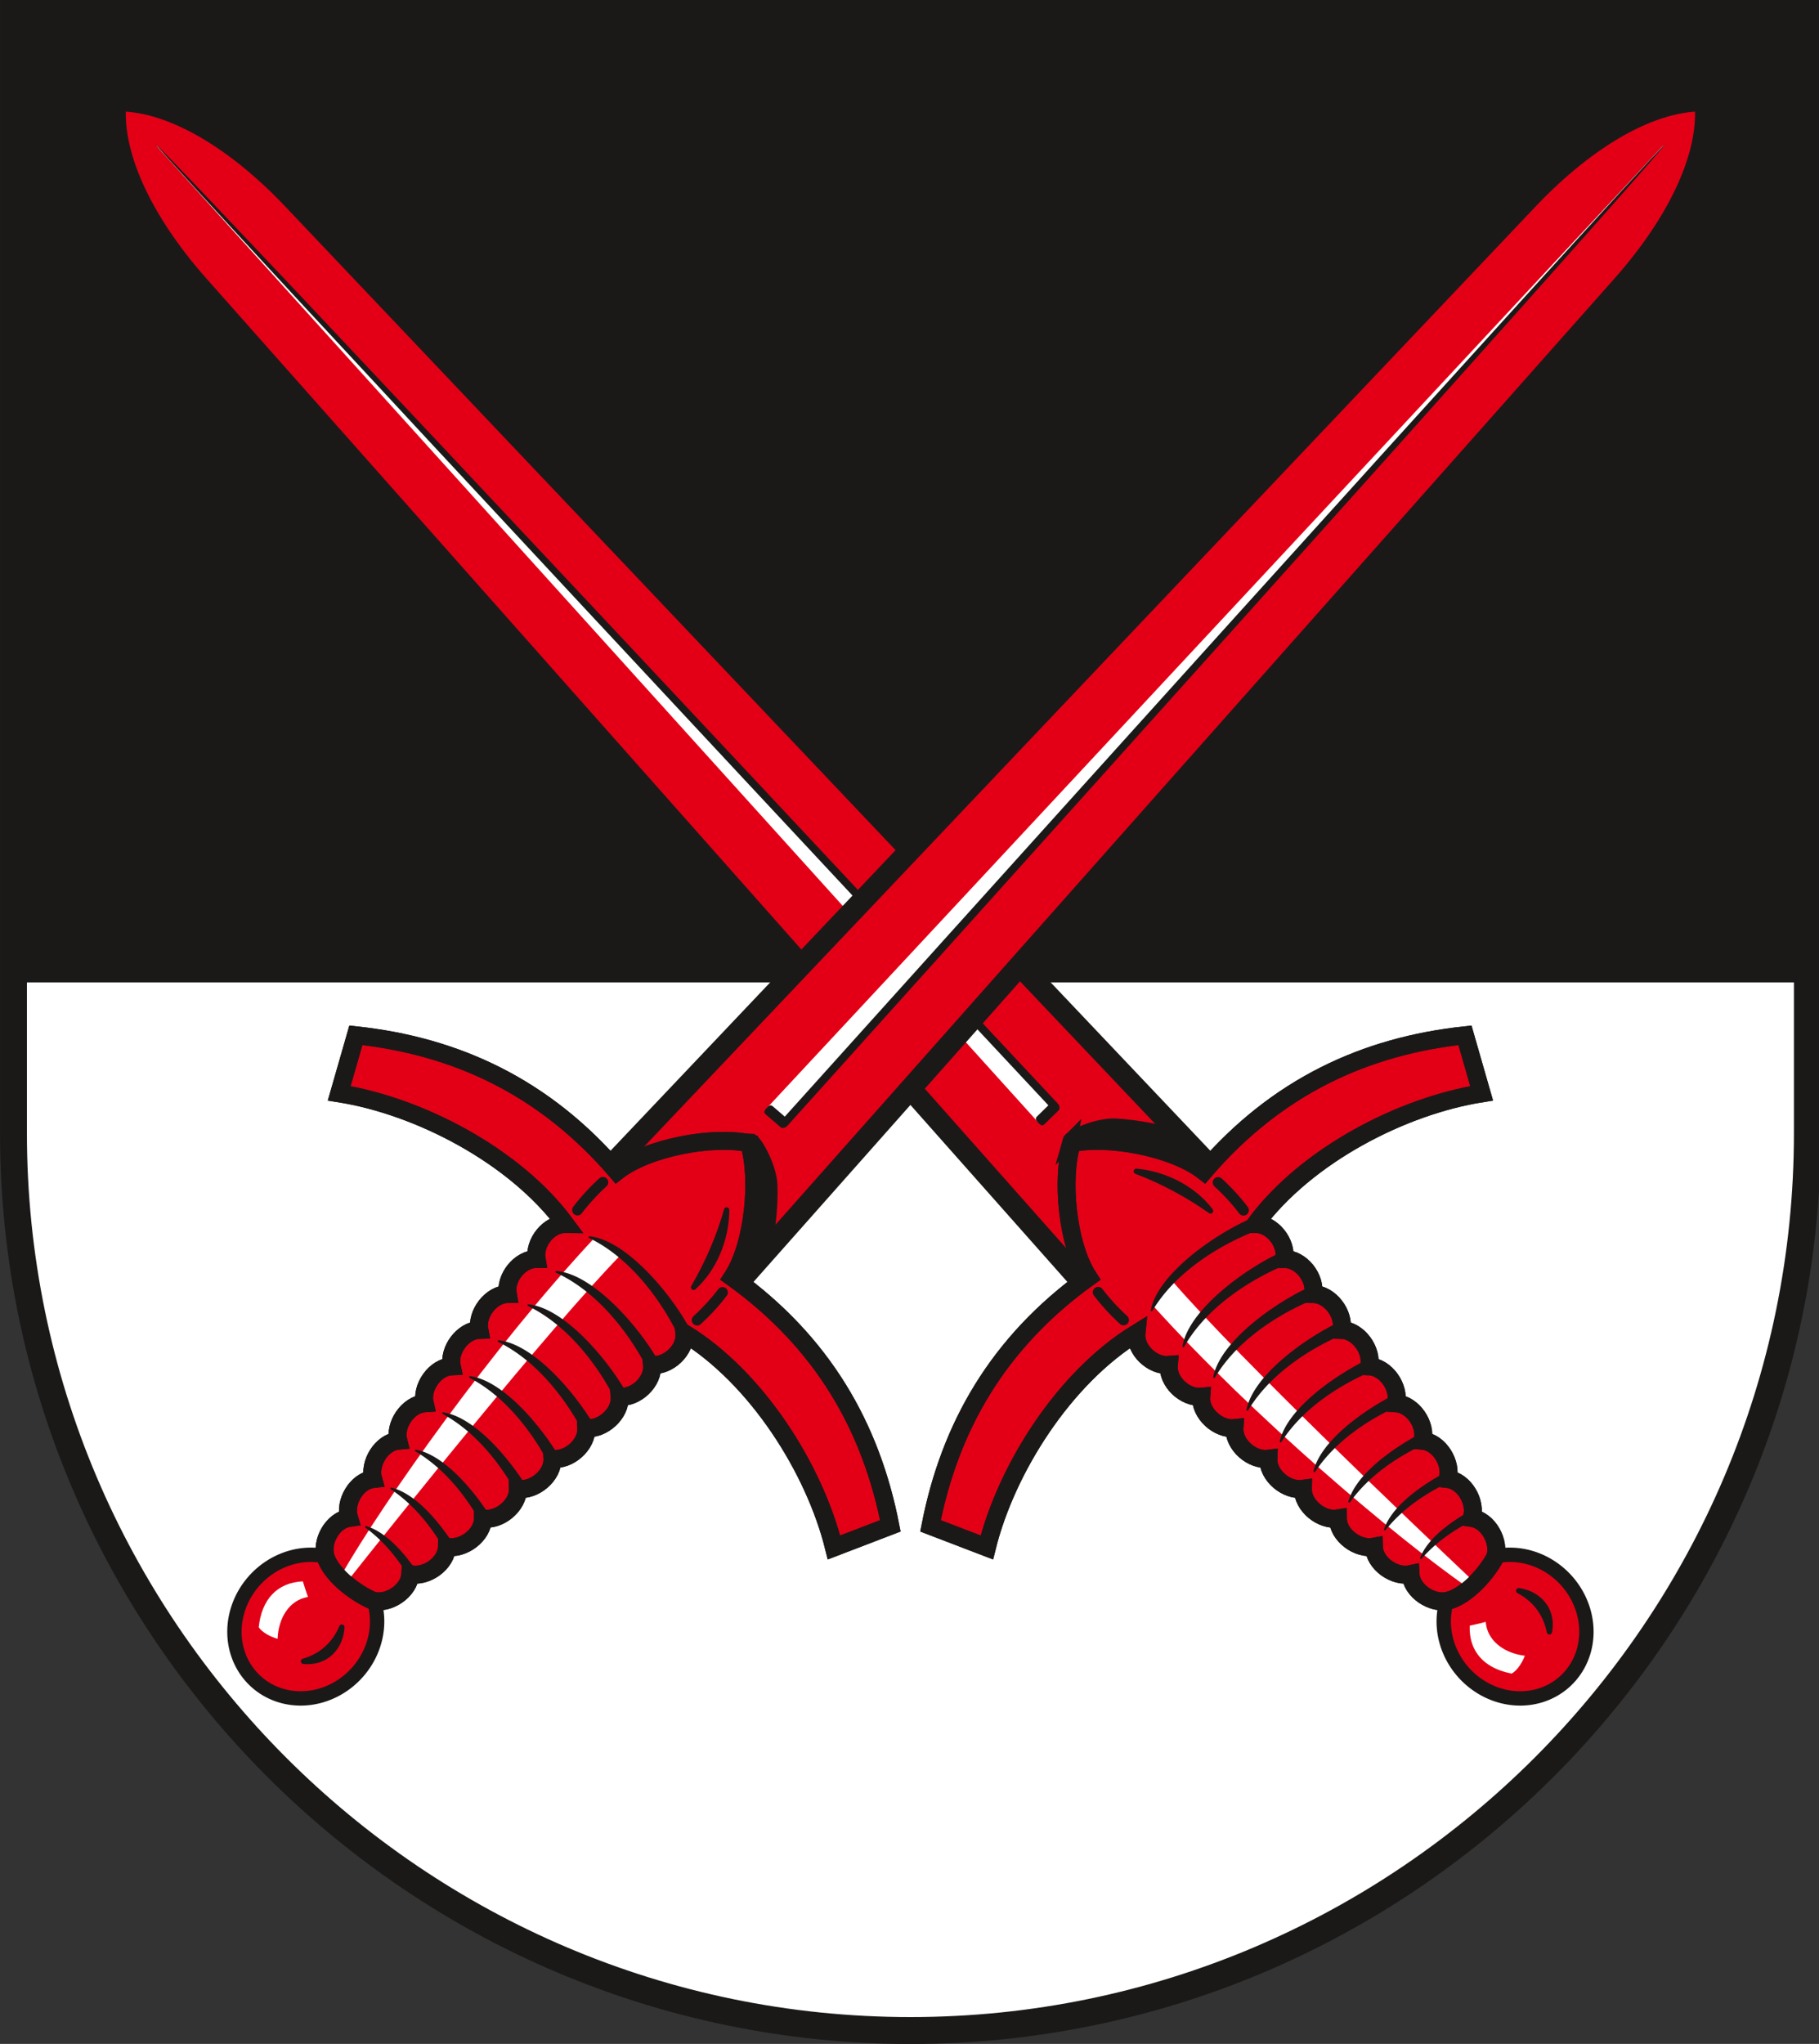 <svg xmlns="http://www.w3.org/2000/svg" width="287.716" height="323.15"><rect width="100%" height="100%" fill="#333333" stroke="none"/><path d="M416.835 533.48c0 78.064-63.67 141.733-141.733 141.733S133.37 611.543 133.37 533.48V356.315h283.465z" style="fill:#fff;fill-rule:evenodd" transform="matrix(1.001 0 0 1.001 -131.373 -354.856)"/><path d="M133.37 356.315v151.654h283.465V356.315z" style="fill:#1b1918;fill-rule:evenodd" transform="matrix(1.001 0 0 1.001 -131.373 -354.856)"/><path d="M416.835 507.969H133.37" style="fill:none;stroke:#1b1918;stroke-width:3.402;stroke-linecap:butt;stroke-linejoin:miter;stroke-dasharray:none" transform="matrix(1.001 0 0 1.001 -131.373 -354.856)"/><path d="M362.728 602.789a10.893 11.709-42.534 0 1 15.943 1.263 10.893 11.709-42.534 1 1-15.943-1.263z" style="fill:#e30016;fill-rule:evenodd;stroke:#1b1918;stroke-width:2.268;stroke-linecap:butt;stroke-linejoin:miter;stroke-dasharray:none" transform="matrix(1.001 0 0 1.001 -131.373 -354.856)"/><path d="M371.217 605.75c2.881.381 5.534 2.733 4.856 6.491-.59-2.98-2.35-5.179-4.856-6.492z" style="fill:#1b1918;fill-rule:evenodd;stroke:#1b1918;stroke-width:.85;stroke-linecap:round;stroke-linejoin:round;stroke-dasharray:none" transform="matrix(1.001 0 0 1.001 -131.373 -354.856)"/><path d="M149.53 370.401c-.929 8.089 3.802 18.791 13.079 29.248l140.02 157.84 13.106-5.923 7.029-12.55-145.218-153.07c-9.62-10.142-19.877-15.775-28.015-15.545z" style="fill:#e30016;fill-rule:evenodd;stroke:#1b1918;stroke-width:3.402;stroke-linecap:butt;stroke-linejoin:miter;stroke-dasharray:none" transform="matrix(1.001 0 0 1.001 -131.373 -354.856)"/><path d="M300.254 534.691c.169-.607 4.38-2.538 7.255-2.396 2.874.141 9.314 1.03 12.105 3.16 2.79 2.13 3.954 3.464 4.428 4.132.475.668-1.727 1.3-2.328 1.852-.602.552-14.49-3.319-16.089-2.977-1.598.341-4.62.122-4.9-.757-.28-.879-.677-1.999-.47-3.014z" style="fill:#1b1918;fill-rule:evenodd;stroke:#1b1918;stroke-width:2.268;stroke-linecap:butt;stroke-linejoin:miter;stroke-dasharray:none" transform="matrix(1.001 0 0 1.001 -131.373 -354.856)"/><path d="M300.604 535.072c-1.703 5.47-.762 15.984 2.636 21.183-14.353 10.307-21.927 23.695-24.966 39.247l8.907 3.413c3.066-12.364 12.133-26.753 23.64-33.835-.262 2.641 2.545 5.233 5.11 5.014-.25 2.642 2.557 5.244 5.123 5.013-.21 2.646 2.698 5.232 5.259 4.962-.144 2.65 2.801 5.175 5.355 4.841-.111 2.652 2.901 5.12 5.45 4.755-.048 2.653 2.988 5.094 5.528 4.67.014 2.653 3.163 4.961 5.69 4.476.082 2.652 3.275 4.873 5.792 4.325.154 2.648 3.422 4.809 5.922 4.191 2.499-.617 5.6-3.537 7.431-6.816.83-2.438-1.042-5.88-3.668-6.261.764-2.46-1.175-5.833-3.81-6.143.7-2.478-1.328-5.812-3.97-6.053.641-2.495-1.531-5.73-4.178-5.91.584-2.508-1.618-5.72-4.269-5.839.552-2.515-1.711-5.666-4.363-5.75.49-2.529-1.837-5.648-4.49-5.667.45-2.536-1.901-5.556-4.554-5.535.439-2.537-1.903-5.557-4.556-5.523 8.046-10.855 23.16-18.65 35.74-20.642l-2.634-9.168c-15.755 1.691-29.745 8.086-41.247 21.5-4.888-3.833-15.283-5.674-20.878-4.448z" style="fill:#e30016;fill-rule:evenodd;stroke:#1b1918;stroke-width:2.835;stroke-linecap:butt;stroke-linejoin:miter;stroke-dasharray:none" transform="matrix(1.001 0 0 1.001 -131.373 -354.856)"/><path d="M310.803 539.505c4.735.427 9.194 2.889 11.72 6.251-3.547-2.494-7.56-4.687-11.72-6.25z" style="fill:#1b1918;fill-rule:evenodd;stroke:#1b1918;stroke-width:.85;stroke-linecap:round;stroke-linejoin:round;stroke-dasharray:none" transform="matrix(1.001 0 0 1.001 -131.373 -354.856)"/><path d="M304.769 558.608a32.892 32.892 0 0 0 4.015 4.377M323.719 541.272a32.897 32.897 0 0 1 4.016 4.377" style="fill:none;stroke:#1b1918;stroke-width:1.701;stroke-linecap:round;stroke-linejoin:round;stroke-dasharray:none" transform="matrix(1.001 0 0 1.001 -131.373 -354.856)"/><path d="M313.565 560.872c15.859 17.531 38.116 36.358 49.62 44.377.333-.365.64-.618.88-1.003-9.33-8.82-36.72-34.874-47.543-47.36-1.432 1.252-2.195 2.293-2.957 3.986z" style="fill:#fff;fill-rule:evenodd" transform="matrix(1.001 0 0 1.001 -131.373 -354.856)"/><path d="m156.275 377.738 141.662 151.52-2.183 2.136" style="fill:none" transform="matrix(1.001 0 0 1.001 -131.373 -354.856)"/><path d="m297.863 529.33-2.516 2.502-139.039-153.92-.415-.59.477.52L297.863 529.33z" style="fill:#fff;fill-rule:evenodd" transform="matrix(1.001 0 0 1.001 -131.373 -354.856)"/><path d="M298.4 528.82c.287.306.348.834.123 1.054l-2.183 2.136c-.228.223-.456.446-1.042-.17-.586-.617-.358-.84-.13-1.063l1.732-1.694c-10.112-10.817-137.09-146.653-141.205-151.966 4.93 4.384 132.553 140.844 142.705 151.702z" style="fill:#1b1918;fill-rule:evenodd" transform="matrix(1.001 0 0 1.001 -131.373 -354.856)"/><path d="M366.013 610.666c.209 2.951 2.897 4.96 6.172 5.35-.413 1.113-1.208 2.322-2.067 2.817-4.288-.811-6.795-3.45-6.635-7.568a44.89 44.89 0 0 0 2.53-.6z" style="fill:#fff;fill-rule:evenodd" transform="matrix(1.001 0 0 1.001 -131.373 -354.856)"/><path d="M331.083 548.116a3.723 3.723 0 0 0-1.46-.286c.353-.475.718-.944 1.097-1.408-.567.18-1.241.438-2.028.788-5.74 2.553-14.396 8.697-15.473 14.248 3.95-6.638 11.529-10.774 16.262-12.616.61-.237 1.144-.483 1.602-.726zM318.228 567.149c.958-5.573 9.483-11.9 15.166-14.574.283-.133.551-.252.805-.361.048.383.044.766-.02 1.14.454-.005.9.081 1.324.238-.381.2-.81.401-1.285.598-4.693 1.942-12.182 6.238-15.99 12.958zM323.096 572c1.075-5.552 9.73-11.699 15.468-14.253l.182-.08c.058.41.058.821-.013 1.22.426.004.843.088 1.243.236-.198.086-.405.171-.622.256-4.733 1.843-12.31 5.98-16.258 12.62zM338.932 586.896c1.102-4.59 7.497-9.359 12.98-12.147.062.474.048.945-.057 1.395.229.016.453.055.673.113-4.58 2.016-10.21 5.478-13.596 10.639zM333.6 582.176c1.116-4.963 8.38-10.221 14.058-12.96.028.369.006.735-.072 1.09.425.018.837.117 1.23.28-4.782 1.917-11.458 5.681-15.217 11.59zM328.344 577.182c1.058-5.351 9.17-11.23 14.902-13.912.061.433.058.867-.023 1.285.37.011.73.083 1.077.203-4.755 1.89-12.078 5.959-15.956 12.424zM344.44 591.7c1.135-4.092 6.557-8.178 11.696-10.846.027.409-.004.813-.104 1.2.268.024.527.08.78.164-4.312 1.93-9.203 5.004-12.372 9.481zM350.074 596.084c1.168-3.466 5.512-6.754 10.066-9.123.01.392-.033.779-.137 1.146.222.027.439.075.65.142-3.788 1.728-7.75 4.266-10.58 7.835zM355.777 600.592c1.109-2.847 4.425-5.47 8.203-7.514a3.88 3.88 0 0 1-.167 1.172c.147.021.291.052.433.092-3.074 1.502-6.109 3.54-8.469 6.25z" style="fill:#1b1918;fill-rule:evenodd;stroke:#1b1918;stroke-width:.283;stroke-linecap:round;stroke-linejoin:round;stroke-dasharray:none" transform="matrix(1.001 0 0 1.001 -131.373 -354.856)"/><path d="M300.604 535.072c-1.703 5.47-.762 15.984 2.636 21.183-14.353 10.307-21.927 23.695-24.966 39.247l8.907 3.413c3.066-12.364 12.133-26.753 23.64-33.835-.262 2.641 2.545 5.233 5.11 5.014-.25 2.642 2.557 5.244 5.123 5.013-.21 2.646 2.698 5.232 5.259 4.962-.144 2.65 2.801 5.175 5.355 4.841-.111 2.652 2.901 5.12 5.45 4.755-.048 2.653 2.988 5.094 5.528 4.67.014 2.653 3.163 4.961 5.69 4.476.082 2.652 3.275 4.873 5.792 4.325.154 2.648 3.422 4.809 5.922 4.191 2.499-.617 5.6-3.537 7.431-6.816.83-2.438-1.042-5.88-3.668-6.261.764-2.46-1.175-5.833-3.81-6.143.7-2.478-1.328-5.812-3.97-6.053.641-2.495-1.531-5.73-4.178-5.91.584-2.508-1.618-5.72-4.269-5.839.552-2.515-1.711-5.666-4.363-5.75.49-2.529-1.837-5.648-4.49-5.667.45-2.536-1.901-5.556-4.554-5.535.439-2.537-1.903-5.557-4.556-5.523 8.046-10.855 23.16-18.65 35.74-20.642l-2.634-9.168c-15.755 1.691-29.745 8.086-41.247 21.5-4.888-3.833-15.283-5.674-20.878-4.448z" style="fill:none;stroke:#1b1918;stroke-width:2.835;stroke-linecap:butt;stroke-linejoin:miter;stroke-dasharray:none" transform="matrix(1.001 0 0 1.001 -131.373 -354.856)"/><g><path d="M187.475 602.788a10.893 11.709 42.535 0 1 .112 15.992 10.893 11.709 42.535 1 1-.112-15.992z" style="fill:#e30016;fill-rule:evenodd;stroke:#1b1918;stroke-width:2.268;stroke-linecap:butt;stroke-linejoin:miter;stroke-dasharray:none" transform="matrix(1.001 0 0 1.001 -131.373 -354.856)"/><path d="M185.255 611.5c-.133 2.903-2.248 5.748-6.05 5.396 2.918-.843 4.958-2.787 6.05-5.396z" style="fill:#1b1918;fill-rule:evenodd;stroke:#1b1918;stroke-width:.85;stroke-linecap:round;stroke-linejoin:round;stroke-dasharray:none" transform="matrix(1.001 0 0 1.001 -131.373 -354.856)"/><path d="M400.675 370.402c-8.139-.23-18.395 5.403-28.016 15.544L227.44 539.016l7.029 12.55 13.107 5.923 140.02-157.839c9.277-10.457 14.008-21.159 13.079-29.248z" style="fill:#e30016;fill-rule:evenodd;stroke:#1b1918;stroke-width:3.402;stroke-linecap:butt;stroke-linejoin:miter;stroke-dasharray:none" transform="matrix(1.001 0 0 1.001 -131.373 -354.856)"/><path d="M249.95 534.691c.62.116 2.905 4.146 3.011 7.022.106 2.875-.225 9.368-2.107 12.332-1.882 2.963-3.112 4.237-3.737 4.767-.625.53-1.443-1.61-2.045-2.161-.602-.552 2.06-14.721 1.583-16.284-.478-1.564-.519-4.593.333-4.948.851-.354 1.933-.846 2.962-.728z" style="fill:#1b1918;fill-rule:evenodd;stroke:#1b1918;stroke-width:2.268;stroke-linecap:butt;stroke-linejoin:miter;stroke-dasharray:none" transform="matrix(1.001 0 0 1.001 -131.373 -354.856)"/><path d="M249.6 535.072c-5.595-1.226-15.99.615-20.878 4.448-11.502-13.414-25.492-19.809-41.247-21.5l-2.635 9.167c12.582 1.993 27.697 9.789 35.742 20.644-2.654-.034-4.995 2.986-4.557 5.522-2.653-.022-5.004 3-4.553 5.535-2.654.019-4.98 3.138-4.492 5.666-2.652.085-4.915 3.236-4.363 5.752-2.651.117-4.852 3.33-4.269 5.838-2.646.18-4.818 3.416-4.177 5.909-2.642.242-4.67 3.579-3.97 6.054-2.635.31-4.574 3.682-3.811 6.143-2.626.38-4.497 3.823-3.667 6.26.83 2.436 4.005 5.275 7.43 6.817 2.5.618 5.769-1.543 5.923-4.192 2.516.55 5.71-1.673 5.792-4.324 2.53.484 5.676-1.823 5.69-4.477 2.54.425 5.577-2.017 5.528-4.67 2.55.366 5.56-2.103 5.45-4.754 2.554.333 5.499-2.193 5.355-4.842 2.561.27 5.469-2.316 5.26-4.96 2.565.23 5.372-2.372 5.122-5.014 2.566.22 5.373-2.373 5.112-5.013 11.505 7.083 20.572 21.47 23.638 33.834l8.907-3.413c-3.04-15.552-10.613-28.94-24.966-39.247 3.398-5.199 4.34-15.714 2.636-21.183z" style="fill:#e30016;fill-rule:evenodd;stroke:#1b1918;stroke-width:2.835;stroke-linecap:butt;stroke-linejoin:miter;stroke-dasharray:none" transform="matrix(1.001 0 0 1.001 -131.373 -354.856)"/><path d="M246.06 545.615c-.018 4.754-2.087 9.408-5.22 12.214 2.18-3.749 4.02-7.935 5.22-12.214z" style="fill:#1b1918;fill-rule:evenodd;stroke:#1b1918;stroke-width:.85;stroke-linecap:round;stroke-linejoin:round;stroke-dasharray:none" transform="matrix(1.001 0 0 1.001 -131.373 -354.856)"/><path d="M226.51 541.245a32.884 32.884 0 0 0-4.016 4.377M245.41 558.635a32.892 32.892 0 0 1-4.015 4.377" style="fill:none;stroke:#1b1918;stroke-width:1.701;stroke-linecap:round;stroke-linejoin:round;stroke-dasharray:none" transform="matrix(1.001 0 0 1.001 -131.373 -354.856)"/><path d="M225.01 550.203c-16.103 17.307-32.947 41.1-39.947 53.251.392.3.67.585 1.075.792 7.985-10.054 31.588-39.583 43.097-51.44-1.37-1.319-2.473-1.99-4.225-2.603z" style="fill:#fff;fill-rule:evenodd" transform="matrix(1.001 0 0 1.001 -131.373 -354.856)"/><path d="m393.944 377.752-138.78 154.164-2.316-1.992" style="fill:none" transform="matrix(1.001 0 0 1.001 -131.373 -354.856)"/><path d="m255.086 531.848-2.71-2.292L393.774 377.8l.552-.464-.477.52-138.763 153.992z" style="fill:#fff;fill-rule:evenodd" transform="matrix(1.001 0 0 1.001 -131.373 -354.856)"/><path d="M255.64 532.34c-.28.311-.801.418-1.04.212l-2.316-1.99c-.241-.209-.483-.417.08-1.054.565-.636.807-.428 1.048-.22l1.837 1.58c9.908-11.006 134.325-149.19 139.264-153.747-3.943 5.288-128.927 144.17-138.873 155.218z" style="fill:#1b1918;fill-rule:evenodd" transform="matrix(1.001 0 0 1.001 -131.373 -354.856)"/><path d="M179.91 606.738c-2.923.461-4.693 3.312-4.8 6.609-1.145-.316-2.418-1.004-2.984-1.817.439-4.343 2.852-7.067 6.969-7.261.293.959.488 1.57.815 2.469z" style="fill:#fff;fill-rule:evenodd" transform="matrix(1.001 0 0 1.001 -131.373 -354.856)"/><path d="M239.225 566.56c.148-.48.21-.978.16-1.479.503.31 1.002.634 1.496.971a19.836 19.836 0 0 0-.96-1.953c-3.036-5.498-9.902-13.594-15.525-14.19 6.954 3.365 11.726 10.56 13.967 15.117.29.588.58 1.099.862 1.533zM219.158 555.388c5.634.476 12.67 8.425 15.823 13.858.157.27.299.527.43.77-.378.082-.76.11-1.138.078.043.453-.004.904-.124 1.34a15.727 15.727 0 0 1-.706-1.229c-2.338-4.509-7.262-11.6-14.285-14.817zM214.744 560.655c5.623.595 12.49 8.689 15.529 14.187l.095.173a3.863 3.863 0 0 1-1.217.092c.033.426-.014.848-.127 1.259-.103-.19-.206-.389-.31-.598-2.242-4.556-7.016-11.75-13.97-15.113zM201.263 577.713c4.668.704 9.969 6.665 13.218 11.89a3.93 3.93 0 0 1-1.395.061c.004.23-.015.456-.055.68-2.402-4.389-6.335-9.7-11.768-12.63zM205.507 571.995c5.04.686 10.904 7.47 14.121 12.892-.365.06-.732.07-1.091.023.017.424-.046.844-.174 1.248-2.322-4.598-6.646-10.926-12.856-14.163zM210.031 566.33c5.423.593 11.976 8.17 15.142 13.65a3.874 3.874 0 0 1-1.282.088c.02.37-.02.734-.11 1.09-2.291-4.575-6.975-11.52-13.75-14.828zM196.951 583.614c4.174.78 8.71 5.83 11.81 10.72-.404.063-.81.066-1.203 0a3.456 3.456 0 0 1-.097.791c-2.293-4.13-5.777-8.739-10.51-11.511zM193.067 589.604c3.553.866 7.203 4.91 9.955 9.244-.39.044-.779.034-1.154-.038a3.48 3.48 0 0 1-.086.661c-2.046-3.626-4.916-7.355-8.715-9.867zM189.066 595.674c2.932.86 5.83 3.938 8.192 7.527-.401.036-.8.018-1.182-.066a3.469 3.469 0 0 1-.056.44c-1.76-2.934-4.05-5.783-6.954-7.9z" style="fill:#1b1918;fill-rule:evenodd;stroke:#1b1918;stroke-width:.283;stroke-linecap:round;stroke-linejoin:round;stroke-dasharray:none" transform="matrix(1.001 0 0 1.001 -131.373 -354.856)"/><path d="M249.6 535.072c-5.595-1.226-15.99.615-20.878 4.448-11.502-13.414-25.492-19.809-41.247-21.5l-2.635 9.167c12.582 1.993 27.697 9.789 35.742 20.644-2.654-.034-4.995 2.986-4.557 5.522-2.653-.022-5.004 3-4.553 5.535-2.654.019-4.98 3.138-4.492 5.666-2.652.085-4.915 3.236-4.363 5.752-2.651.117-4.852 3.33-4.269 5.838-2.646.18-4.818 3.416-4.177 5.909-2.642.242-4.67 3.579-3.97 6.054-2.635.31-4.574 3.682-3.811 6.143-2.626.38-4.497 3.823-3.667 6.26.83 2.436 4.005 5.275 7.43 6.817 2.5.618 5.769-1.543 5.923-4.192 2.516.55 5.71-1.673 5.792-4.324 2.53.484 5.676-1.823 5.69-4.477 2.54.425 5.577-2.017 5.528-4.67 2.55.366 5.56-2.103 5.45-4.754 2.554.333 5.499-2.193 5.355-4.842 2.561.27 5.469-2.316 5.26-4.96 2.565.23 5.372-2.372 5.122-5.014 2.566.22 5.373-2.373 5.112-5.013 11.505 7.083 20.572 21.47 23.638 33.834l8.907-3.413c-3.04-15.552-10.613-28.94-24.966-39.247 3.398-5.199 4.34-15.714 2.636-21.183z" style="fill:none;stroke:#1b1918;stroke-width:2.835;stroke-linecap:butt;stroke-linejoin:miter;stroke-dasharray:none" transform="matrix(1.001 0 0 1.001 -131.373 -354.856)"/></g><path d="M416.835 533.48c0 78.064-63.67 141.733-141.733 141.733S133.37 611.543 133.37 533.48V356.315h283.465z" style="fill:none;stroke:#1b1918;stroke-width:4.252;stroke-linecap:butt;stroke-linejoin:miter;stroke-dasharray:none" transform="matrix(1.001 0 0 1.001 -131.373 -354.856)"/></svg>
